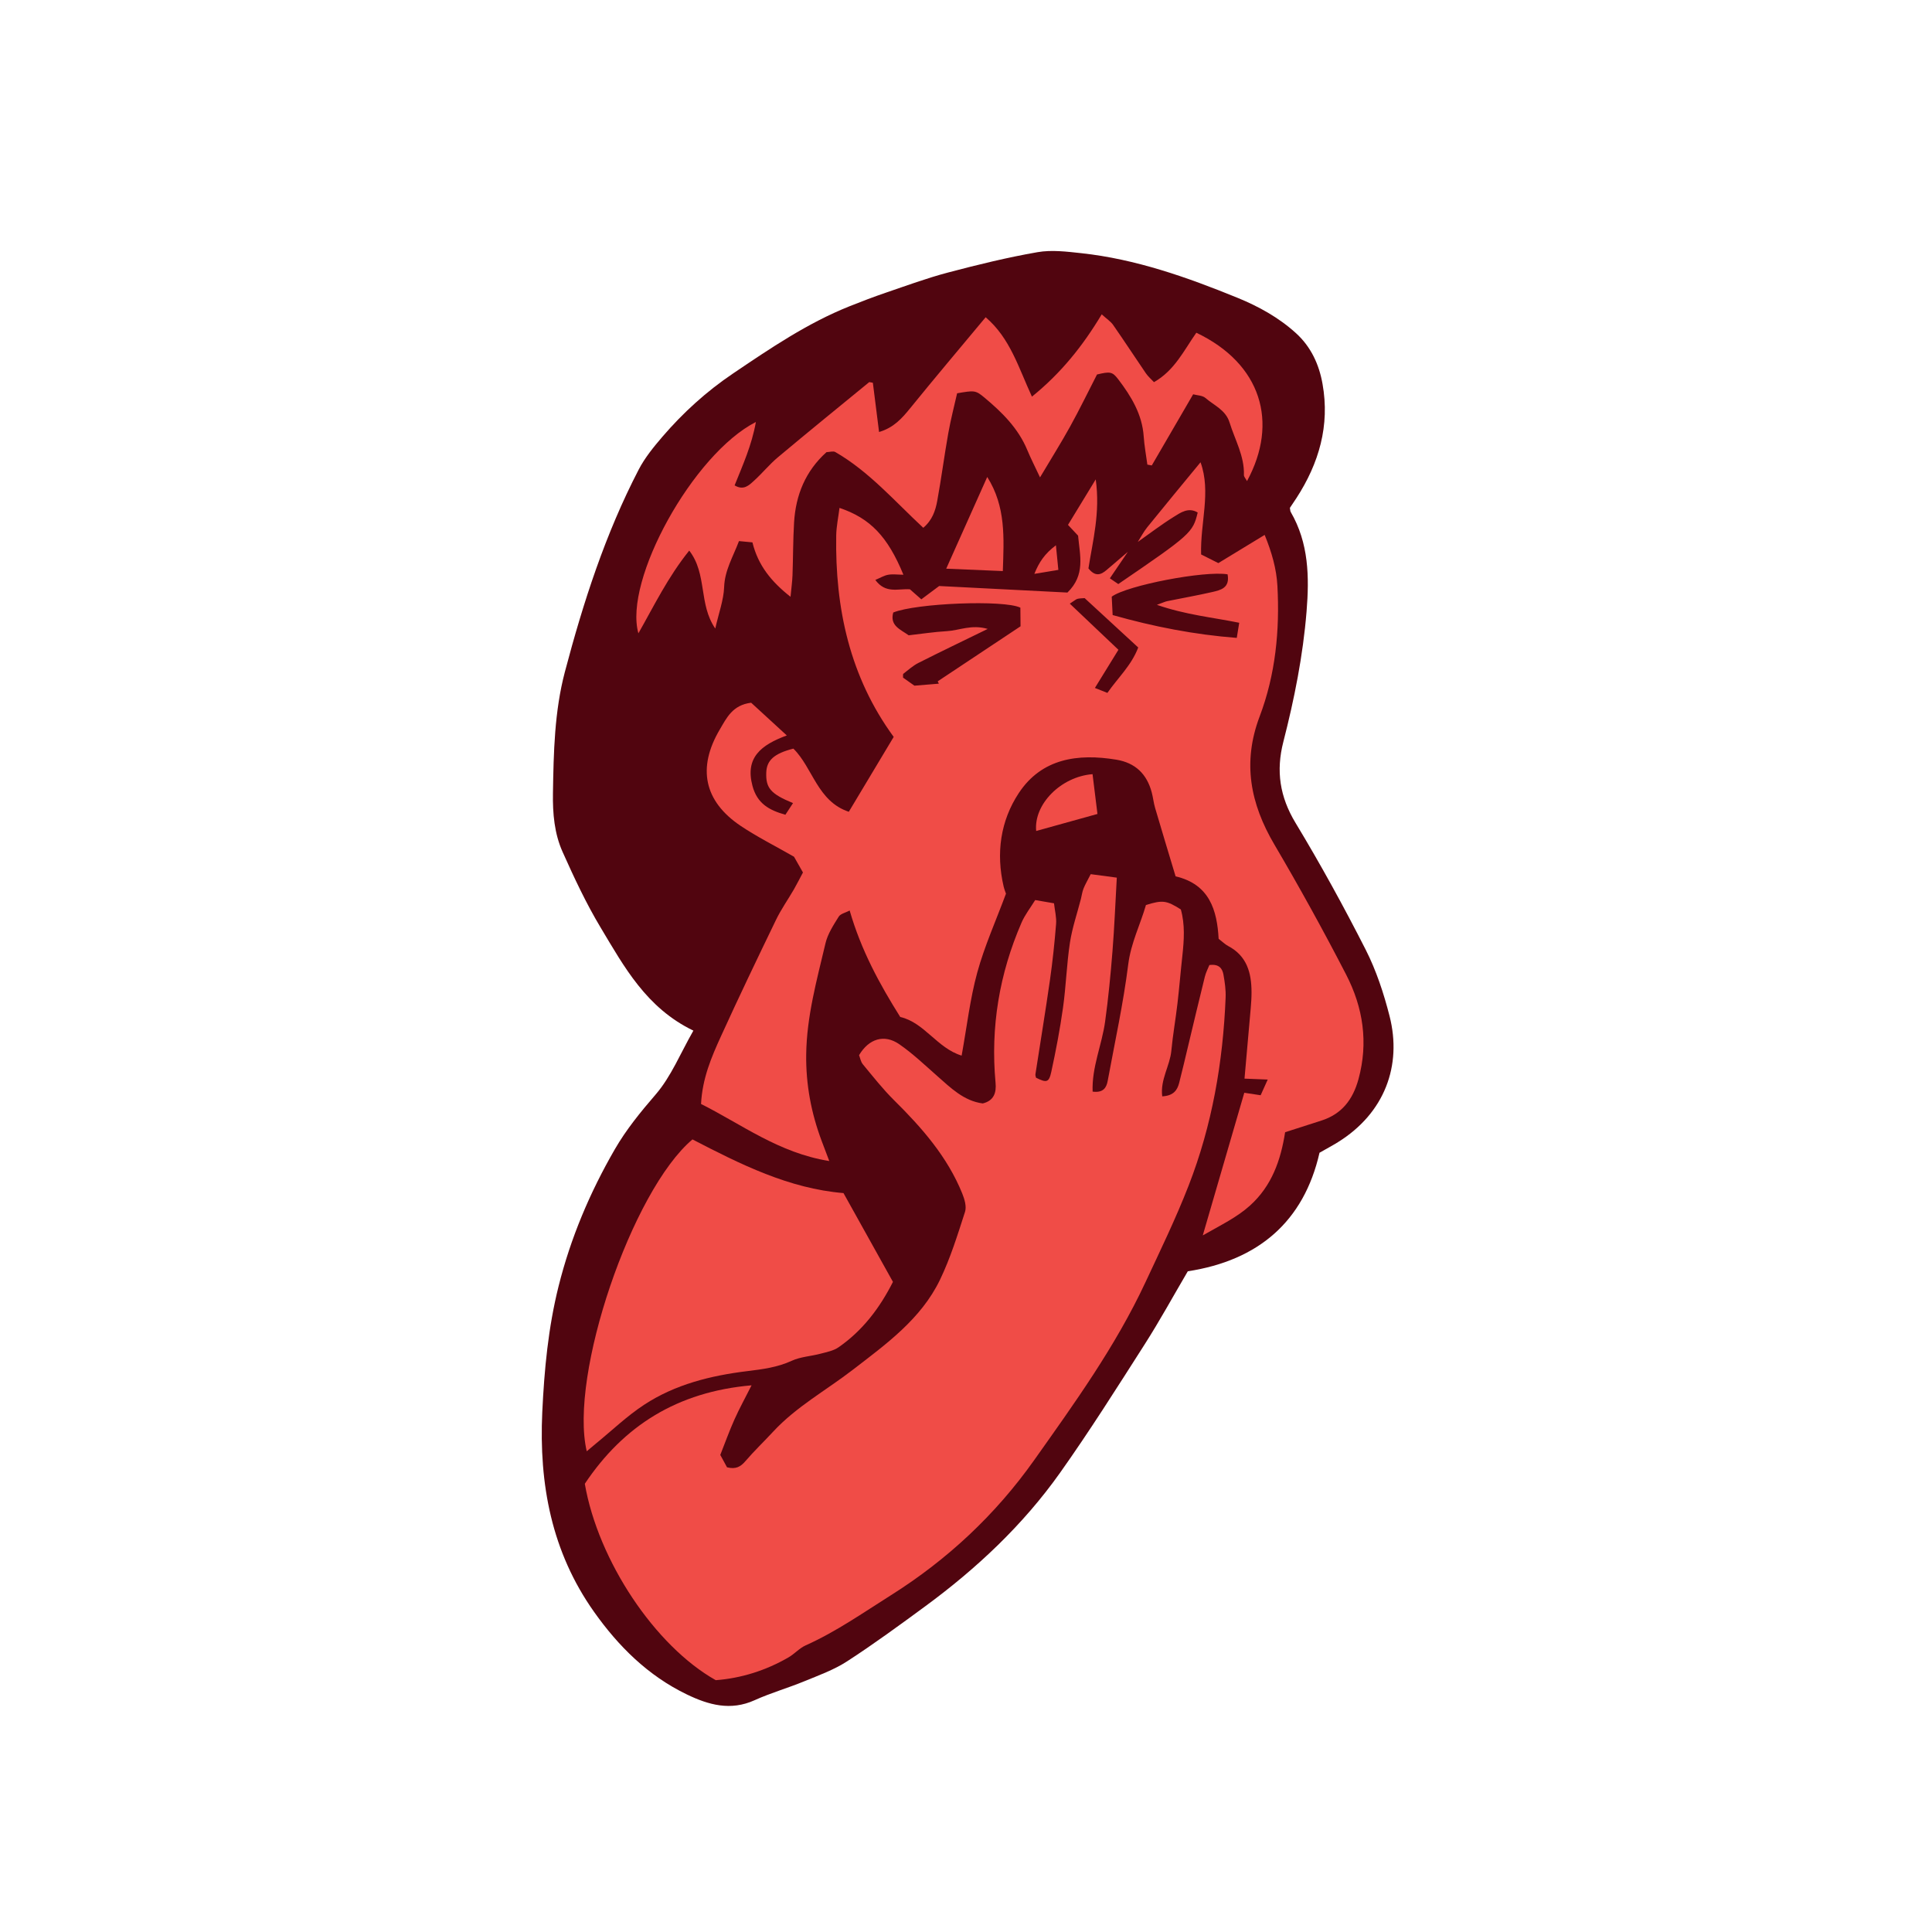 <svg version="1.1" id="svg" xmlns="http://www.w3.org/2000/svg" xmlns:xlink="http://www.w3.org/1999/xlink" x="0px" y="0px"
	 width="200px" height="200px" viewBox="0 0 200 200" enable-background="new 0 0 200 200" xml:space="preserve">
<path class="stroke" fill="#51050f"  d="M143.847,105.184c-0.6-2.353-1.376-4.717-2.472-6.874c-2.266-4.456-4.676-8.847-7.262-13.125
	c-1.635-2.705-2.035-5.381-1.262-8.393c1.139-4.434,2.033-8.913,2.404-13.497c0.29-3.589,0.232-7.068-1.638-10.291
	c-0.059-0.098-0.05-0.232-0.087-0.43c0.202-0.305,0.439-0.652,0.67-1.005c2.344-3.612,3.479-7.52,2.707-11.83
	c-0.357-2.015-1.193-3.836-2.748-5.25c-1.785-1.623-3.883-2.776-6.082-3.673c-5.205-2.12-10.499-3.994-16.134-4.606
	c-1.503-0.163-3.075-0.361-4.54-0.105c-3.119,0.543-6.205,1.299-9.268,2.108c-2.178,0.575-4.305,1.36-6.44,2.088
	c-1.269,0.432-2.522,0.913-3.768,1.41c-4.341,1.736-8.178,4.343-12.025,6.94c-2.758,1.858-5.184,4.061-7.337,6.568
	c-0.907,1.058-1.814,2.17-2.451,3.398c-3.449,6.647-5.739,13.738-7.641,20.947c-1.077,4.086-1.165,8.318-1.232,12.537
	c-0.035,2.113,0.145,4.186,1,6.093c1.193,2.667,2.439,5.333,3.941,7.834c2.438,4.063,4.73,8.314,9.597,10.662
	c-1.347,2.351-2.301,4.749-3.896,6.599c-1.561,1.813-3.048,3.625-4.24,5.689c-2.578,4.461-4.569,9.167-5.819,14.171
	c-1.069,4.275-1.482,8.632-1.688,13.031c-0.347,7.47,0.962,14.466,5.356,20.673c2.539,3.586,5.592,6.615,9.605,8.552
	c2.258,1.09,4.529,1.727,7.02,0.6c1.658-0.751,3.428-1.255,5.115-1.949c1.518-0.623,3.094-1.191,4.457-2.074
	c2.76-1.79,5.422-3.738,8.076-5.688c5.336-3.919,10.135-8.425,13.97-13.83c3.067-4.325,5.899-8.818,8.755-13.288
	c1.561-2.442,2.955-4.992,4.471-7.573c7.293-1.121,12.008-5.137,13.635-12.271c0.744-0.426,1.338-0.74,1.906-1.094
	C143.343,115.235,145.153,110.302,143.847,105.184z"/>
<path fill-rule="evenodd" clip-rule="evenodd" fill="#f04c47" class="fill" d="M120.314,113.494c1.188-0.065,1.562-0.654,1.754-1.397
	c0.321-1.238,0.607-2.487,0.906-3.731c0.581-2.419,1.15-4.84,1.75-7.254c0.111-0.449,0.335-0.871,0.47-1.211
	c1.012-0.137,1.35,0.366,1.461,1.009c0.136,0.775,0.254,1.573,0.221,2.355c-0.271,6.688-1.396,13.219-3.834,19.479
	c-1.325,3.406-2.923,6.69-4.468,10.003c-3.103,6.644-7.34,12.511-11.527,18.42c-3.984,5.622-8.951,10.273-14.816,13.968
	c-2.891,1.823-5.687,3.785-8.823,5.19c-0.652,0.291-1.159,0.886-1.787,1.249c-2.354,1.361-4.89,2.156-7.526,2.357
	c-6.283-3.534-12.174-12.36-13.556-20.332c4.006-5.998,9.569-9.523,17.262-10.191c-0.673,1.332-1.269,2.414-1.772,3.538
	c-0.523,1.168-0.956,2.377-1.465,3.666c0.256,0.467,0.504,0.924,0.697,1.282c0.914,0.232,1.411-0.061,1.904-0.637
	c0.909-1.062,1.926-2.03,2.877-3.058c2.391-2.58,5.472-4.266,8.217-6.383c3.462-2.67,7.089-5.265,9.053-9.345
	c1.078-2.239,1.821-4.65,2.587-7.023c0.178-0.547-0.049-1.307-0.284-1.891c-1.541-3.812-4.186-6.819-7.067-9.669
	c-1.163-1.151-2.181-2.453-3.229-3.717c-0.217-0.264-0.277-0.659-0.388-0.942c1.013-1.707,2.609-2.205,4.161-1.133
	c1.393,0.962,2.636,2.152,3.913,3.276c1.419,1.248,2.767,2.598,4.729,2.855c1.195-0.292,1.417-1.162,1.326-2.134
	c-0.534-5.763,0.393-11.287,2.689-16.583c0.352-0.812,0.919-1.531,1.414-2.337c0.699,0.121,1.217,0.211,1.948,0.336
	c0.082,0.749,0.271,1.452,0.215,2.134c-0.155,1.945-0.36,3.887-0.636,5.818c-0.465,3.255-1.004,6.501-1.504,9.751
	c-0.018,0.112,0.041,0.235,0.062,0.351c1.089,0.543,1.34,0.51,1.581-0.604c0.478-2.199,0.901-4.416,1.214-6.644
	c0.313-2.232,0.377-4.502,0.716-6.73c0.235-1.534,0.751-3.026,1.138-4.537c0.091-0.355,0.133-0.728,0.268-1.064
	c0.178-0.443,0.425-0.859,0.746-1.491c0.872,0.116,1.729,0.23,2.7,0.36c-0.153,2.693-0.251,5.172-0.449,7.641
	c-0.194,2.426-0.427,4.852-0.761,7.261c-0.332,2.414-1.389,4.72-1.293,7.248c1.115,0.145,1.432-0.414,1.561-1.116
	c0.739-4.01,1.617-8.004,2.124-12.044c0.281-2.249,1.266-4.162,1.835-6.156c1.725-0.536,2.128-0.481,3.612,0.458
	c0.442,1.556,0.335,3.186,0.155,4.823c-0.182,1.639-0.312,3.28-0.504,4.915c-0.191,1.633-0.479,3.255-0.634,4.89
	C121.111,110.336,120.09,111.774,120.314,113.494z"/>
<path fill-rule="evenodd" clip-rule="evenodd" fill="#f04c47" class="fill" d="M117.783,56.101c0.324-0.509,0.604-1.055,0.981-1.522
	c1.791-2.216,3.612-4.412,5.514-6.725c1.116,3.074-0.04,6.256,0.061,9.542c0.558,0.28,1.137,0.571,1.782,0.896
	c1.588-0.967,3.135-1.905,4.797-2.918c0.735,1.803,1.221,3.494,1.319,5.27c0.252,4.62-0.198,9.189-1.835,13.514
	c-1.805,4.768-0.977,9.028,1.525,13.276c2.6,4.416,5.077,8.909,7.428,13.462c1.752,3.398,2.315,7.031,1.271,10.832
	c-0.578,2.105-1.724,3.599-3.838,4.275c-1.213,0.388-2.426,0.778-3.753,1.205c-0.45,2.896-1.38,5.554-3.63,7.587
	c-1.373,1.241-2.991,2.003-4.894,3.094c1.5-5.149,2.88-9.894,4.298-14.766c0.388,0.059,0.96,0.145,1.693,0.257
	c0.217-0.482,0.425-0.939,0.732-1.624c-0.953-0.038-1.648-0.066-2.403-0.096c0.221-2.478,0.439-4.894,0.646-7.312
	c0.047-0.546,0.083-1.096,0.081-1.643c-0.005-1.991-0.474-3.75-2.416-4.772c-0.319-0.168-0.583-0.436-0.989-0.747
	c-0.16-2.949-0.936-5.648-4.455-6.466c-0.729-2.428-1.438-4.756-2.124-7.091c-0.154-0.526-0.205-1.079-0.348-1.608
	c-0.505-1.896-1.696-3.052-3.659-3.378c-3.996-0.662-7.735-0.128-10.102,3.456c-1.895,2.867-2.373,6.231-1.568,9.671
	c0.068,0.294,0.187,0.577,0.242,0.743c-1.037,2.793-2.22,5.42-2.973,8.166c-0.75,2.74-1.072,5.597-1.617,8.598
	c-2.539-0.777-3.847-3.421-6.356-4c-2.159-3.44-4.046-6.906-5.235-11.02c-0.436,0.231-0.947,0.334-1.136,0.638
	c-0.54,0.871-1.138,1.779-1.367,2.754c-0.894,3.792-1.947,7.56-1.997,11.508c-0.041,3.091,0.515,6.056,1.596,8.938
	c0.229,0.604,0.459,1.208,0.793,2.095c-5.217-0.831-9.057-3.793-13.275-5.907c0.136-2.648,1.073-4.842,2.055-6.993
	c1.843-4.05,3.769-8.063,5.707-12.069c0.529-1.093,1.24-2.097,1.851-3.152c0.329-0.574,0.627-1.171,0.937-1.751
	c-0.37-0.654-0.693-1.223-0.924-1.629c-1.949-1.118-3.812-2.046-5.529-3.198c-3.794-2.552-4.502-6.005-2.156-9.974
	c0.707-1.195,1.314-2.532,3.247-2.771c1.05,0.963,2.241,2.056,3.691,3.387c-2.66,0.981-4.341,2.29-3.553,5.227
	c0.487,1.818,1.712,2.511,3.407,2.982c0.286-0.437,0.529-0.811,0.789-1.205c-2.32-0.957-2.831-1.562-2.769-3.175
	c0.048-1.264,0.828-1.961,2.806-2.465c2.02,1.989,2.482,5.455,5.739,6.538c1.575-2.626,3.069-5.12,4.646-7.751
	c-4.534-6.197-6.075-13.295-5.95-20.848c0.016-0.939,0.219-1.877,0.34-2.859c3.187,1.076,4.992,2.97,6.617,6.919
	c-0.596-0.006-1.099-0.079-1.576,0.003c-0.42,0.072-0.811,0.318-1.332,0.536c1.065,1.458,2.364,0.882,3.582,0.969
	c0.31,0.272,0.666,0.585,1.18,1.038c0.519-0.389,1.026-0.768,1.846-1.378c4.285,0.218,8.883,0.453,13.279,0.677
	c1.886-1.837,1.288-3.83,1.102-5.891c-0.234-0.25-0.561-0.599-1.044-1.114c0.866-1.422,1.761-2.89,2.872-4.711
	c0.483,3.46-0.319,6.405-0.755,9.216c0.715,0.896,1.292,0.661,1.863,0.179c0.741-0.628,1.478-1.262,2.218-1.894
	c-0.603,0.886-1.205,1.772-1.864,2.742c0.356,0.241,0.631,0.429,0.872,0.594c7.496-5.119,7.72-5.318,8.221-7.407
	c-0.959-0.574-1.762,0.004-2.49,0.458C120.217,54.308,119.017,55.231,117.783,56.101z M94.662,70.981
	c0.961-0.079,1.744-0.144,2.527-0.208c-0.041-0.082-0.078-0.162-0.117-0.242c2.875-1.909,5.748-3.819,8.574-5.697
	c-0.008-0.779-0.014-1.375-0.018-1.928c-1.695-0.834-10.797-0.465-13.16,0.501c-0.372,1.362,0.72,1.736,1.598,2.359
	c1.306-0.146,2.631-0.353,3.963-0.43c1.281-0.073,2.535-0.72,4.219-0.23c-2.596,1.268-4.896,2.367-7.171,3.518
	c-0.566,0.286-1.054,0.732-1.563,1.125c-0.059,0.046-0.019,0.217-0.029,0.401C93.844,70.404,94.234,70.679,94.662,70.981z
	 M127.08,59.455c-2.377-0.399-10.409,1.141-11.994,2.311c0.027,0.568,0.061,1.21,0.094,1.904c4.294,1.215,8.486,2.027,12.85,2.365
	c0.101-0.62,0.165-1.017,0.254-1.566c-2.77-0.562-5.521-0.818-8.522-1.856c0.647-0.234,0.851-0.338,1.066-0.382
	c1.55-0.317,3.106-0.588,4.646-0.941C126.355,61.086,127.337,60.878,127.08,59.455z M110.746,62.49
	c1.756,1.666,3.358,3.187,5.033,4.775c-0.812,1.321-1.592,2.585-2.435,3.951c0.479,0.19,0.836,0.331,1.293,0.513
	c1.096-1.575,2.494-2.853,3.191-4.702c-1.903-1.754-3.723-3.429-5.547-5.11c-0.271,0.024-0.519,0.017-0.747,0.077
	C111.377,62.036,111.241,62.172,110.746,62.49z"/>
<path fill-rule="evenodd" clip-rule="evenodd" fill="#f04c47" class="fill" d="M92.438,132.699c-1.35,2.672-3.122,5.033-5.631,6.771
	c-0.525,0.364-1.228,0.496-1.866,0.665c-0.991,0.265-2.074,0.313-2.987,0.735c-1.478,0.681-3.013,0.874-4.584,1.067
	c-3.784,0.462-7.466,1.37-10.687,3.482c-1.77,1.16-3.322,2.654-4.97,3.999c-0.315,0.257-0.621,0.521-0.974,0.818
	c-1.847-7.854,4.668-26.99,10.945-32.284c4.965,2.571,9.972,5.087,15.633,5.556C89.037,126.596,90.666,129.521,92.438,132.699z"/>
<path fill-rule="evenodd" clip-rule="evenodd" fill="#f04c47" class="fill" d="M107.663,49.419c-0.56-1.194-0.972-1.993-1.313-2.819
	c-0.939-2.275-2.634-3.935-4.467-5.463c-0.912-0.762-1.059-0.719-2.803-0.424c-0.294,1.303-0.659,2.702-0.912,4.12
	c-0.416,2.34-0.721,4.698-1.148,7.034c-0.185,1.001-0.517,1.991-1.443,2.77c-2.975-2.762-5.602-5.821-9.102-7.84
	c-0.221-0.127-0.591,0.001-0.918,0.011c-2.169,1.952-3.181,4.426-3.354,7.265c-0.109,1.821-0.097,3.651-0.163,5.476
	c-0.023,0.652-0.116,1.3-0.205,2.233c-1.993-1.574-3.356-3.246-3.943-5.636c-0.442-0.041-0.89-0.085-1.393-0.133
	c-0.618,1.64-1.472,3.014-1.536,4.757c-0.049,1.345-0.553,2.674-0.918,4.296c-1.746-2.535-0.816-5.642-2.696-8.068
	c-2.223,2.767-3.627,5.688-5.261,8.563c-1.552-5.478,5.663-18.57,12.162-21.876c-0.427,2.409-1.361,4.463-2.203,6.562
	c0.942,0.562,1.498-0.018,2.008-0.48c0.857-0.776,1.593-1.691,2.479-2.433c3.122-2.617,6.287-5.186,9.439-7.769
	c0.03-0.025,0.112,0.016,0.386,0.06c0.204,1.631,0.419,3.324,0.642,5.097c1.523-0.448,2.379-1.423,3.232-2.475
	c2.527-3.117,5.119-6.182,7.802-9.405c2.541,2.169,3.397,5.203,4.792,8.219c3.023-2.448,5.264-5.251,7.223-8.519
	c0.522,0.476,0.934,0.735,1.186,1.102c1.15,1.649,2.245,3.333,3.38,4.991c0.226,0.332,0.543,0.602,0.843,0.927
	c2.15-1.22,3.115-3.317,4.386-5.117c6.726,3.205,8.547,9.281,5.247,15.356c-0.143-0.266-0.328-0.449-0.321-0.625
	c0.062-1.968-0.929-3.637-1.483-5.432c-0.404-1.31-1.606-1.771-2.503-2.547c-0.311-0.269-0.856-0.265-1.27-0.378
	c-1.489,2.562-2.886,4.963-4.282,7.365c-0.153-0.029-0.304-0.058-0.457-0.087c-0.129-0.968-0.312-1.933-0.378-2.904
	c-0.155-2.305-1.294-4.161-2.632-5.921c-0.618-0.813-0.86-0.822-2.203-0.504c-0.926,1.803-1.801,3.609-2.771,5.365
	C109.863,45.813,108.84,47.44,107.663,49.419z"/>
<path fill-rule="evenodd" clip-rule="evenodd" fill="#f04c47" class="fill" d="M103.812,59.117c-2.034-0.086-3.835-0.161-5.86-0.247
	c1.419-3.175,2.795-6.253,4.246-9.494C104.142,52.448,103.928,55.703,103.812,59.117z"/>
<path fill-rule="evenodd" clip-rule="evenodd" fill="#f04c47" class="fill" d="M113.1,80.141c0.158,1.28,0.317,2.572,0.508,4.12
	c-2.181,0.605-4.244,1.178-6.343,1.761C106.998,83.255,109.828,80.397,113.1,80.141z"/>
<path fill-rule="evenodd" clip-rule="evenodd" fill="#f04c47" class="fill" d="M109.308,56.447c0.095,0.965,0.165,1.678,0.252,2.547
	c-0.878,0.146-1.56,0.258-2.483,0.412C107.572,58.179,108.152,57.318,109.308,56.447z"/>
</svg>
